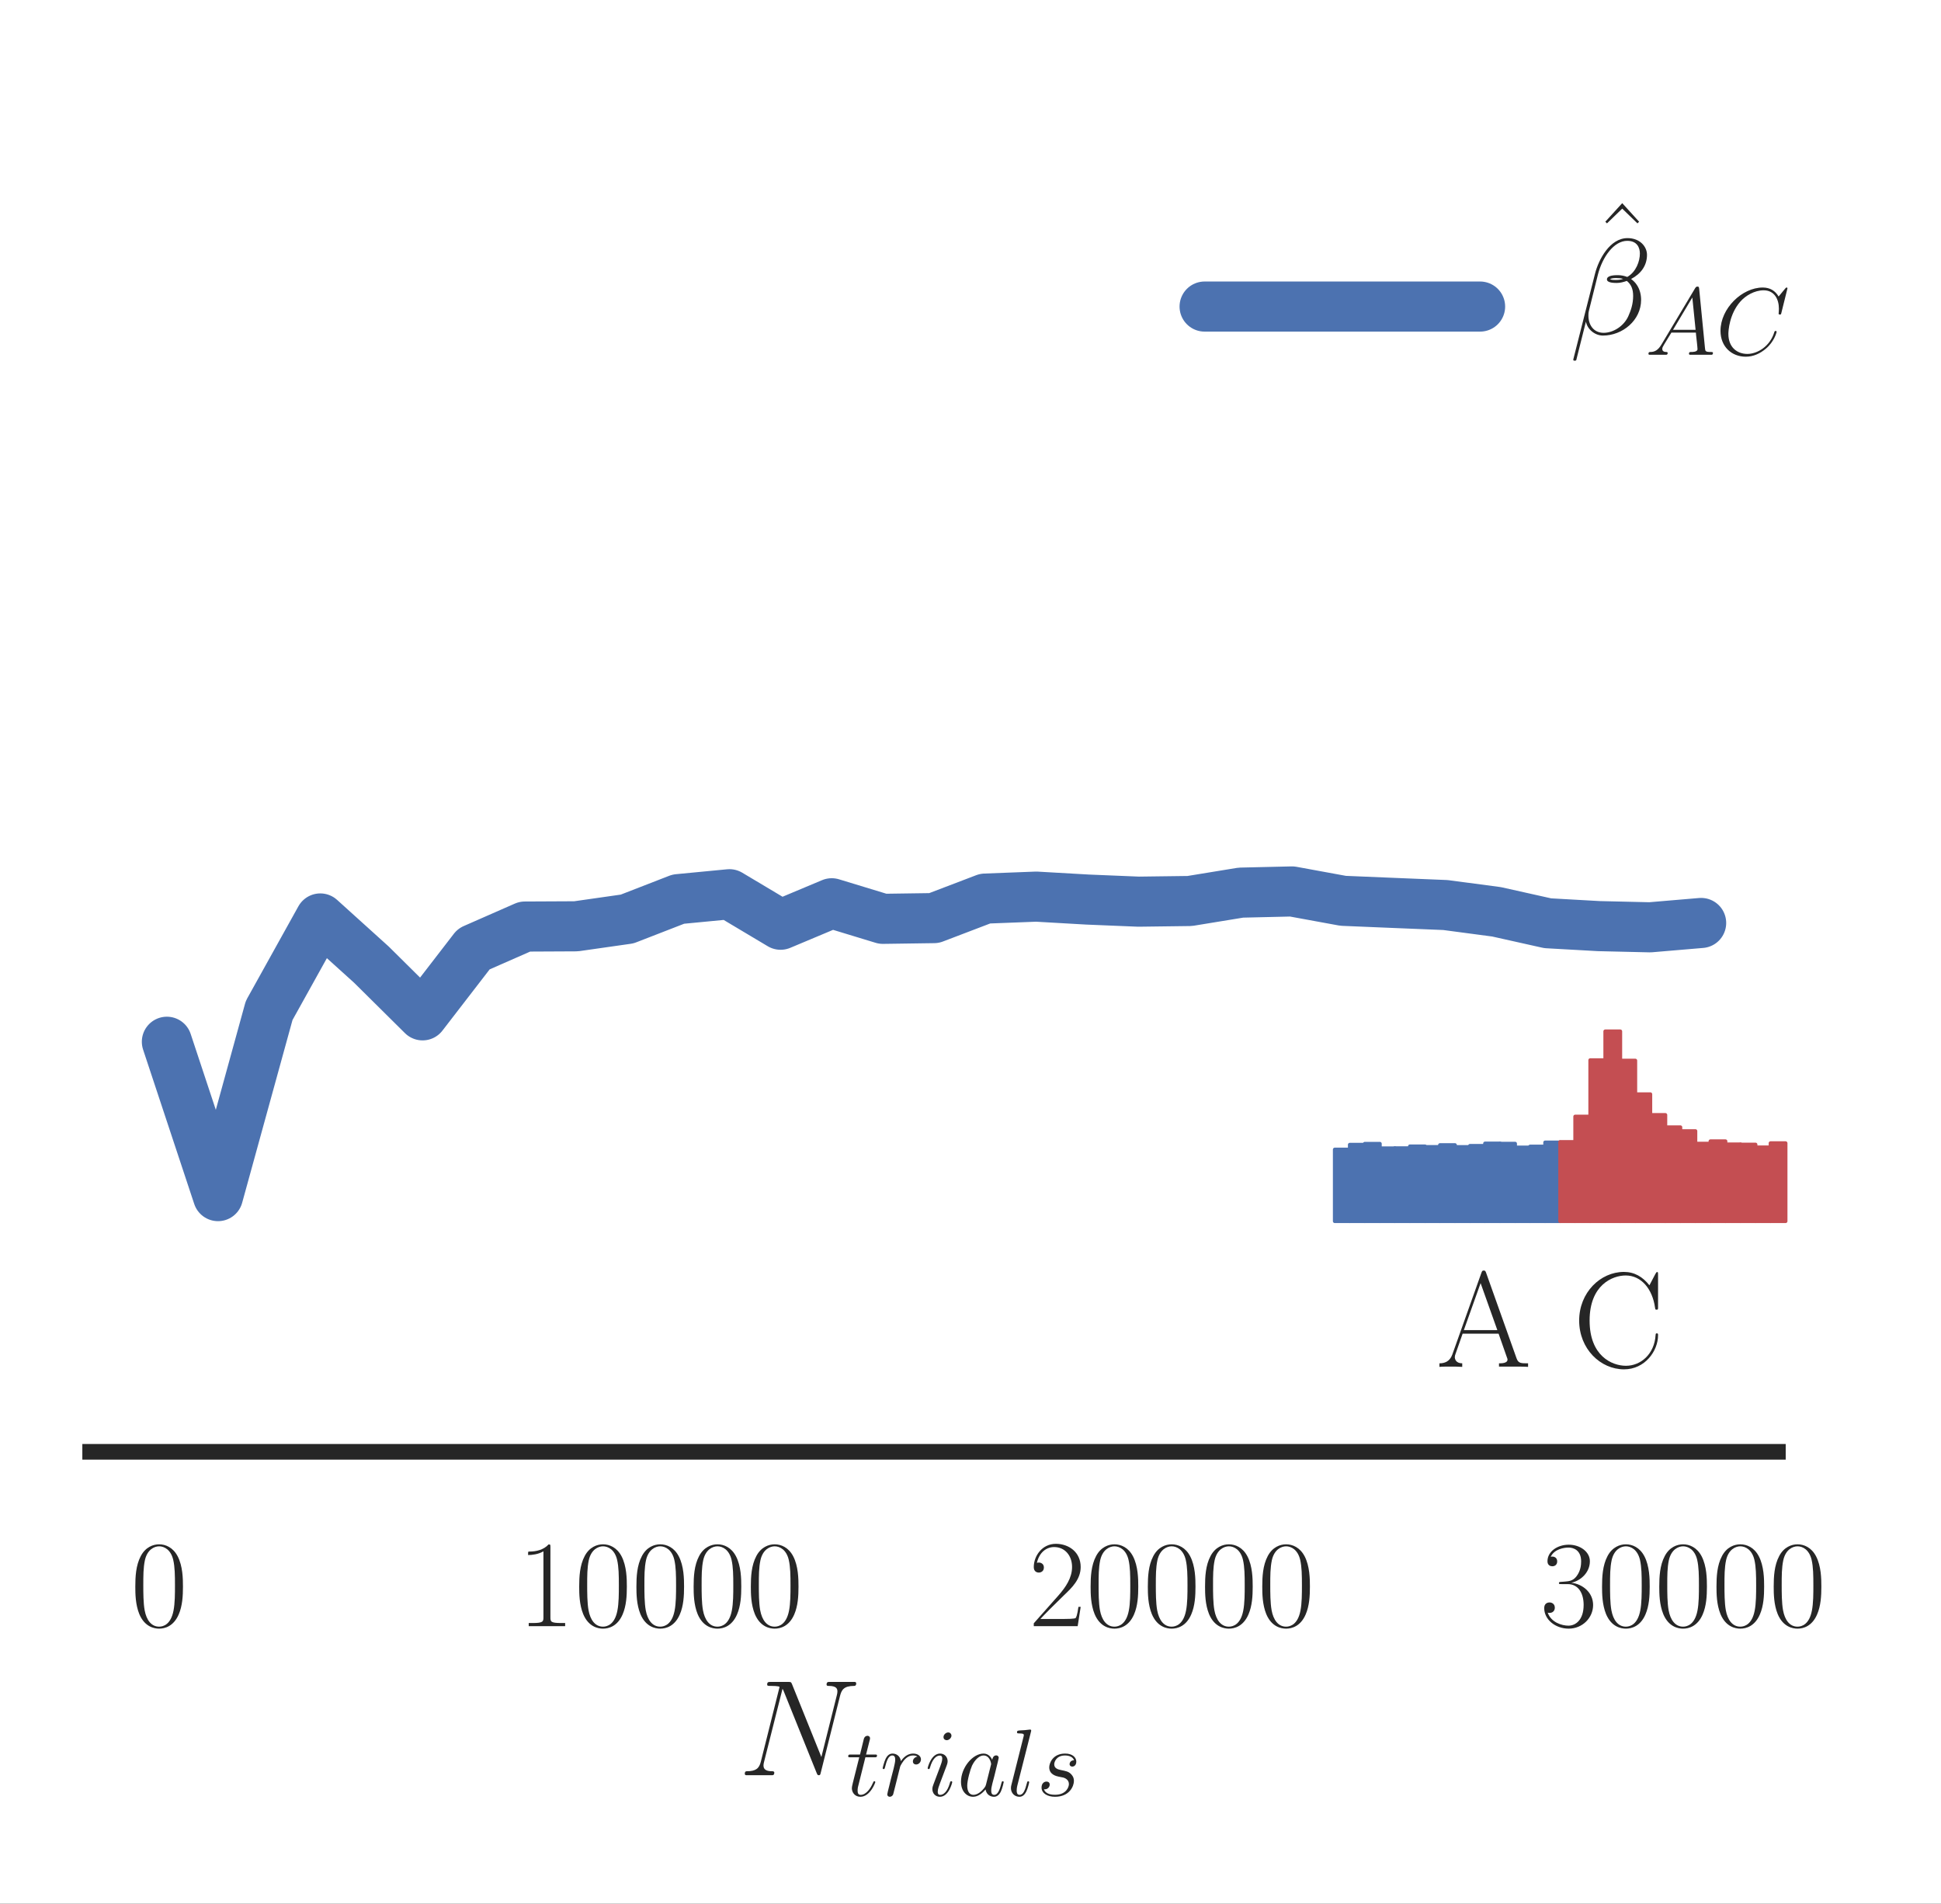 <?xml version="1.0" encoding="UTF-8" standalone="no"?>
<!-- Created with matplotlib (http://matplotlib.org/) -->

<svg
   xmlns:dc="http://purl.org/dc/elements/1.1/"
   xmlns:cc="http://creativecommons.org/ns#"
   xmlns:rdf="http://www.w3.org/1999/02/22-rdf-syntax-ns#"
   xmlns:svg="http://www.w3.org/2000/svg"
   xmlns="http://www.w3.org/2000/svg"
   xmlns:xlink="http://www.w3.org/1999/xlink"
   xmlns:sodipodi="http://sodipodi.sourceforge.net/DTD/sodipodi-0.dtd"
   xmlns:inkscape="http://www.inkscape.org/namespaces/inkscape"
   height="152pt"
   version="1.1"
   viewBox="0 0 155 152"
   width="155pt"
   id="svg2"
   inkscape:version="0.91 r13725"
   sodipodi:docname="wald_AC.svg">
  <rect x="0" y="0" width="155" height="152" fill="#333333" stroke="none"/>
  <sodipodi:namedview
     pagecolor="#ffffff"
     bordercolor="#666666"
     borderopacity="1"
     objecttolerance="10"
     gridtolerance="10"
     guidetolerance="10"
     inkscape:pageopacity="0"
     inkscape:pageshadow="2"
     inkscape:window-width="1867"
     inkscape:window-height="1056"
     id="namedview165"
     showgrid="false"
     inkscape:zoom="4.968421"
     inkscape:cx="85.334126"
     inkscape:cy="101.45346"
     inkscape:window-x="53"
     inkscape:window-y="24"
     inkscape:window-maximized="1"
     inkscape:current-layer="svg2" />
  <defs
     id="defs4">
    <style
       type="text/css"
       id="style6">
*{stroke-linecap:butt;stroke-linejoin:round;}
  </style>
    <style
       id="style4473"
       type="text/css">
*{stroke-linecap:butt;stroke-linejoin:round;}
  </style>
  </defs>
  <path
     d="m 0,152.717 155.093,0 L 155.093,0 0,0 Z"
     style="fill:#ffffff;stroke-linecap:butt;stroke-linejoin:round"
     id="path10"
     inkscape:connector-curvature="0" />
  <path
     inkscape:connector-curvature="0"
     id="path14"
     style="fill:#ffffff;stroke-linecap:butt;stroke-linejoin:round"
     d="m 7.2,115.92 134.774,0 0,-108.72 L 7.2,7.2 Z" />
  <g
     style="stroke-linecap:butt;stroke-linejoin:round"
     id="xtick_1">
    <g
       style="stroke-linecap:butt;stroke-linejoin:round"
       id="line2d_1" />
    <g
       style="stroke-linecap:butt;stroke-linejoin:round"
       id="text_1">
      <!-- $0$ -->
      <defs
         id="defs20">
        <path
           style="stroke-linecap:butt;stroke-linejoin:round"
           inkscape:connector-curvature="0"
           id="CMR17-48"
           d="M 42,31.641 C 42,37.75 41.906,48.125 37.703,56.109 34,63.109 28.094,65.594 22.906,65.594 18.094,65.594 12,63.406 8.203,56.203 4.203,48.719 3.797,39.438 3.797,31.641 3.797,25.953 3.906,17.281 7,9.672 11.297,-0.609 19,-2 22.906,-2 27.5,-2 34.5,-0.109 38.594,9.375 41.594,16.281 42,24.359 42,31.641 Z M 22.906,-0.406 c -6.406,0 -10.203,5.484 -11.609,13.094 -1.094,5.875 -1.094,14.469 -1.094,20.062 0,7.688 0,14.078 1.297,20.172 C 13.406,61.391 19,64 22.906,64 27,64 32.297,61.297 34.203,53.125 35.5,47.438 35.594,40.734 35.594,32.75 c 0,-6.5 0,-14.484 -1.188,-20.375 -2.109,-10.891 -8,-12.781 -11.5,-12.781 z" />
      </defs>
      <g
         id="g23"
         transform="matrix(0.1,0,0,-0.1,10.427,129.839)"
         style="fill:#262626;stroke-linecap:butt;stroke-linejoin:round">
        <use
           height="100%"
           width="100%"
           y="0"
           x="0"
           style="stroke-linecap:butt;stroke-linejoin:round"
           id="use25"
           xlink:href="#CMR17-48"
           transform="scale(0.996,0.996)" />
      </g>
    </g>
  </g>
  <g
     style="stroke-linecap:butt;stroke-linejoin:round"
     id="xtick_2">
    <g
       style="stroke-linecap:butt;stroke-linejoin:round"
       id="line2d_2" />
    <g
       style="stroke-linecap:butt;stroke-linejoin:round"
       id="text_2">
      <!-- $10000$ -->
      <defs
         id="defs30">
        <path
           style="stroke-linecap:butt;stroke-linejoin:round"
           inkscape:connector-curvature="0"
           id="CMR17-49"
           d="M 26.594,63.406 C 26.594,65.5 26.5,65.5 25.094,65.5 21.203,61.188 15.297,59.797 9.703,59.797 c -0.297,0 -0.797,0 -0.906,-0.297 C 8.703,59.297 8.703,59.094 8.703,57 11.797,57 17,57.594 21,59.984 L 21,7.203 C 21,3.688 20.797,2.5 12.203,2.5 l -3,0 0,-2.5 C 14,0 19,0 23.797,0 28.594,0 33.594,0 38.406,0 l 0,2.5 -3,0 c -8.609,0 -8.812,1.094 -8.812,4.656 z" />
      </defs>
      <g
         id="g33"
         transform="matrix(0.1,0,0,-0.1,41.305,129.839)"
         style="fill:#262626;stroke-linecap:butt;stroke-linejoin:round">
        <use
           height="100%"
           width="100%"
           y="0"
           x="0"
           style="stroke-linecap:butt;stroke-linejoin:round"
           id="use35"
           xlink:href="#CMR17-49"
           transform="scale(0.996,0.996)" />
        <use
           height="100%"
           width="100%"
           y="0"
           x="0"
           style="stroke-linecap:butt;stroke-linejoin:round"
           id="use37"
           xlink:href="#CMR17-48"
           transform="matrix(0.996,0,0,0.996,45.69,0)" />
        <use
           height="100%"
           width="100%"
           y="0"
           x="0"
           style="stroke-linecap:butt;stroke-linejoin:round"
           id="use39"
           xlink:href="#CMR17-48"
           transform="matrix(0.996,0,0,0.996,91.381,0)" />
        <use
           height="100%"
           width="100%"
           y="0"
           x="0"
           style="stroke-linecap:butt;stroke-linejoin:round"
           id="use41"
           xlink:href="#CMR17-48"
           transform="matrix(0.996,0,0,0.996,137.071,0)" />
        <use
           height="100%"
           width="100%"
           y="0"
           x="0"
           style="stroke-linecap:butt;stroke-linejoin:round"
           id="use43"
           xlink:href="#CMR17-48"
           transform="matrix(0.996,0,0,0.996,182.762,0)" />
      </g>
    </g>
  </g>
  <g
     style="stroke-linecap:butt;stroke-linejoin:round"
     id="xtick_3">
    <g
       style="stroke-linecap:butt;stroke-linejoin:round"
       id="line2d_3" />
    <g
       style="stroke-linecap:butt;stroke-linejoin:round"
       id="text_3">
      <!-- $20000$ -->
      <defs
         id="defs48">
        <path
           style="stroke-linecap:butt;stroke-linejoin:round"
           inkscape:connector-curvature="0"
           id="CMR17-50"
           d="m 41.703,15.453 -1.797,0 C 38.906,8.375 38.094,7.172 37.703,6.562 37.203,5.766 30,5.766 28.594,5.766 l -19.188,0 C 13,9.672 20,16.75 28.5,24.953 34.594,30.734 41.703,37.531 41.703,47.422 41.703,59.219 32.297,66 21.797,66 10.797,66 4.094,56.312 4.094,47.344 4.094,43.438 7,42.938 8.203,42.938 c 1,0 4,0.609 4,4.094 0,3.078 -2.609,3.969 -4,3.969 C 7.594,51 7,50.906 6.594,50.703 8.5,59.219 14.297,63.406 20.406,63.406 c 8.688,0 14.391,-6.891 14.391,-15.984 C 34.797,38.734 29.703,31.25 24,24.75 L 4.094,2.281 4.094,0 39.297,0 Z" />
      </defs>
      <g
         id="g51"
         transform="matrix(0.1,0,0,-0.1,82.145,129.839)"
         style="fill:#262626;stroke-linecap:butt;stroke-linejoin:round">
        <use
           height="100%"
           width="100%"
           y="0"
           x="0"
           style="stroke-linecap:butt;stroke-linejoin:round"
           id="use53"
           xlink:href="#CMR17-50"
           transform="scale(0.996,0.996)" />
        <use
           height="100%"
           width="100%"
           y="0"
           x="0"
           style="stroke-linecap:butt;stroke-linejoin:round"
           id="use55"
           xlink:href="#CMR17-48"
           transform="matrix(0.996,0,0,0.996,45.69,0)" />
        <use
           height="100%"
           width="100%"
           y="0"
           x="0"
           style="stroke-linecap:butt;stroke-linejoin:round"
           id="use57"
           xlink:href="#CMR17-48"
           transform="matrix(0.996,0,0,0.996,91.381,0)" />
        <use
           height="100%"
           width="100%"
           y="0"
           x="0"
           style="stroke-linecap:butt;stroke-linejoin:round"
           id="use59"
           xlink:href="#CMR17-48"
           transform="matrix(0.996,0,0,0.996,137.071,0)" />
        <use
           height="100%"
           width="100%"
           y="0"
           x="0"
           style="stroke-linecap:butt;stroke-linejoin:round"
           id="use61"
           xlink:href="#CMR17-48"
           transform="matrix(0.996,0,0,0.996,182.762,0)" />
      </g>
    </g>
  </g>
  <g
     style="stroke-linecap:butt;stroke-linejoin:round"
     id="xtick_4">
    <g
       style="stroke-linecap:butt;stroke-linejoin:round"
       id="line2d_4" />
    <g
       style="stroke-linecap:butt;stroke-linejoin:round"
       id="text_4">
      <!-- $30000$ -->
      <defs
         id="defs66">
        <path
           style="stroke-linecap:butt;stroke-linejoin:round"
           inkscape:connector-curvature="0"
           id="CMR17-51"
           d="M 22.094,33.703 C 31,33.703 34.906,25.969 34.906,17.031 34.906,5 28.5,0.391 22.703,0.391 c -5.297,0 -13.906,2.641 -16.609,10.438 0.5,-0.203 1,-0.203 1.5,-0.203 2.406,0 4.203,1.594 4.203,4.188 C 11.797,17.703 9.594,19 7.594,19 5.906,19 3.297,18.203 3.297,14.469 3.297,5.234 12.297,-2 22.906,-2 34,-2 42.5,6.719 42.5,16.953 c 0,9.719 -8,16.75 -17.5,17.844 C 32.594,36.375 39.906,43.062 39.906,52.016 39.906,59.688 32,65.297 23,65.297 c -9.094,0 -17.094,-5.469 -17.094,-13.281 C 5.906,48.594 8.5,48 9.797,48 c 2.109,0 3.906,1.297 3.906,3.891 0,2.578 -1.797,3.875 -3.906,3.875 -0.391,0 -0.891,0 -1.297,-0.188 C 11.406,61.859 19.297,63 22.797,63 c 3.5,0 10.109,-1.672 10.109,-11.125 0,-2.766 -0.406,-7.688 -3.812,-12.031 C 26.094,36 22.703,36 19.406,35.688 c -0.5,0 -2.812,-0.234 -3.203,-0.234 C 15.5,35.359 15.094,35.266 15.094,34.5 c 0,-0.703 0.109,-0.797 2.109,-0.797 z" />
      </defs>
      <g
         id="g69"
         transform="matrix(0.1,0,0,-0.1,122.986,129.839)"
         style="fill:#262626;stroke-linecap:butt;stroke-linejoin:round">
        <use
           height="100%"
           width="100%"
           y="0"
           x="0"
           style="stroke-linecap:butt;stroke-linejoin:round"
           id="use71"
           xlink:href="#CMR17-51"
           transform="scale(0.996,0.996)" />
        <use
           height="100%"
           width="100%"
           y="0"
           x="0"
           style="stroke-linecap:butt;stroke-linejoin:round"
           id="use73"
           xlink:href="#CMR17-48"
           transform="matrix(0.996,0,0,0.996,45.69,0)" />
        <use
           height="100%"
           width="100%"
           y="0"
           x="0"
           style="stroke-linecap:butt;stroke-linejoin:round"
           id="use75"
           xlink:href="#CMR17-48"
           transform="matrix(0.996,0,0,0.996,91.381,0)" />
        <use
           height="100%"
           width="100%"
           y="0"
           x="0"
           style="stroke-linecap:butt;stroke-linejoin:round"
           id="use77"
           xlink:href="#CMR17-48"
           transform="matrix(0.996,0,0,0.996,137.071,0)" />
        <use
           height="100%"
           width="100%"
           y="0"
           x="0"
           style="stroke-linecap:butt;stroke-linejoin:round"
           id="use79"
           xlink:href="#CMR17-48"
           transform="matrix(0.996,0,0,0.996,182.762,0)" />
      </g>
    </g>
  </g>
  <g
     style="stroke-linecap:butt;stroke-linejoin:round"
     id="text_5">
    <!-- $N_{trials}$ -->
    <defs
       id="defs82">
      <path
         style="stroke-linecap:butt;stroke-linejoin:round"
         inkscape:connector-curvature="0"
         id="CMMI12-78"
         d="m 74,57.781 c 1.094,4.312 2.703,7.312 10.297,7.312 0.297,0 1.5,0 1.5,1.766 C 85.797,68 84.906,68 84.5,68 c -2,0 -7.094,0 -9.094,0 l -4.812,0 c -1.391,0 -3.188,0 -4.594,0 -0.594,0 -1.797,0 -1.797,-1.906 0,-1 0.797,-1 1.5,-1 6,0 6.391,-2.297 6.391,-4.109 0,-0.891 -0.094,-1.203 -0.391,-2.594 L 60.406,13.281 39,66.391 C 38.297,68 38.203,68 36,68 l -12.203,0 c -2,0 -2.891,0 -2.891,-1.906 0,-1 0.688,-1 2.594,-1 0.5,0 6.406,0 6.406,-0.797 0,-0.203 -0.203,-1 -0.312,-1.297 L 16.297,9.922 C 15.094,5 12.703,2.906 6.094,2.906 c -0.5,0 -1.5,0 -1.5,-1.859 C 4.594,0 5.594,0 5.906,0 7.906,0 13,0 15,0 l 4.797,0 c 1.406,0 3.109,0 4.5,0 C 25,0 26.094,0 26.094,1.906 c 0,0.906 -1,1 -1.391,1 -3.297,0 -6.5,0.594 -6.5,4.188 0,0.797 0.203,1.688 0.391,2.484 L 32.094,63 c 0.609,-1 0.609,-1.188 1,-2.094 L 56.906,1.797 C 57.406,0.594 57.594,0 58.5,0 c 1,0 1.094,0.297 1.5,2 z" />
      <path
         style="stroke-linecap:butt;stroke-linejoin:round"
         inkscape:connector-curvature="0"
         id="CMMI12-116"
         d="m 20.094,40.094 9.203,0 c 1.906,0 2.906,0 2.906,1.797 C 32.203,43 31.594,43 29.594,43 L 20.797,43 24.5,57.688 c 0.406,1.391 0.406,1.594 0.406,2.312 0,1.609 -1.312,2.5 -2.609,2.5 C 21.5,62.5 19.203,62.203 18.406,58.984 L 14.5,43 5.094,43 c -2,0 -2.891,0 -2.891,-1.906 0,-1 0.703,-1 2.594,-1 l 8.906,0 L 7.094,13.766 C 6.297,10.281 6,9.281 6,7.984 6,3.297 9.297,-1 14.906,-1 c 10.094,0 15.5,14.562 15.5,15.25 0,0.609 -0.406,0.906 -1,0.906 -0.203,0 -0.609,0 -0.812,-0.406 C 28.5,14.656 28.406,14.547 27.703,12.953 25.594,7.984 21,1 15.203,1 12.203,1 12,3.5 12,5.688 c 0,0.094 0,2 0.297,3.188 z" />
      <path
         style="stroke-linecap:butt;stroke-linejoin:round"
         inkscape:connector-curvature="0"
         id="CMMI12-114"
         d="m 38.906,40.812 c -3.109,-0.594 -4.703,-2.797 -4.703,-4.984 0,-2.406 1.891,-3.203 3.297,-3.203 2.797,0 5.094,2.406 5.094,5.391 C 42.594,41.219 39.5,44 34.5,44 30.5,44 25.906,42.203 21.703,36.125 21,41.406 17,44 13,44 9.094,44 7.094,41.016 5.906,38.812 4.203,35.219 2.703,29.234 2.703,28.734 c 0,-0.391 0.391,-0.891 1.094,-0.891 0.797,0 0.906,0.094 1.5,2.391 1.5,5.984 3.406,11.781 7.406,11.781 2.391,0 3.094,-1.703 3.094,-4.594 0,-2.203 -1,-6.094 -1.703,-9.188 L 11.297,17.469 c -0.391,-1.906 -1.5,-6.391 -2,-8.188 C 8.594,6.688 7.5,2 7.5,1.5 7.5,0.094 8.594,-1 10.094,-1 c 1.109,0 3,0.703 3.609,2.703 0.297,0.797 4,15.859 4.594,18.156 0.5,2.188 1.109,4.297 1.609,6.484 0.391,1.391 0.797,3 1.094,4.297 0.297,0.891 3,5.781 5.5,7.984 1.203,1.094 3.797,3.391 7.906,3.391 1.594,0 3.188,-0.297 4.5,-1.203 z" />
      <path
         style="stroke-linecap:butt;stroke-linejoin:round"
         inkscape:connector-curvature="0"
         id="CMMI12-105"
         d="m 28.297,14.266 c 0,0.5 -0.391,0.906 -1,0.906 -0.891,0 -1,-0.297 -1.5,-2 C 23.203,4.094 19.094,1 15.797,1 c -1.203,0 -2.594,0.297 -2.594,3.297 0,2.688 1.203,5.688 2.297,8.672 l 7,18.562 c 0.297,0.797 1,2.594 1,4.484 C 23.5,40.219 20.5,44 15.594,44 6.406,44 2.703,29.531 2.703,28.734 c 0,-0.391 0.391,-0.891 1.094,-0.891 0.906,0 1,0.391 1.406,1.781 2.391,8.312 6.203,12.281 10.094,12.281 0.906,0 2.609,0 2.609,-3.188 0,-2.594 -1.312,-5.891 -2.109,-8.078 l -7,-18.562 C 8.203,10.484 7.594,8.875 7.594,7.078 7.594,2.594 10.703,-1 15.5,-1 24.703,-1 28.297,13.578 28.297,14.266 Z M 27.5,62.703 C 27.5,64.203 26.297,66 24.094,66 c -2.297,0 -4.891,-2.203 -4.891,-4.797 0,-2.484 2.094,-3.281 3.297,-3.281 2.703,0 5,2.594 5,4.781 z" />
      <path
         style="stroke-linecap:butt;stroke-linejoin:round"
         inkscape:connector-curvature="0"
         id="CMMI12-97"
         d="m 30.094,11.875 c -0.5,-1.703 -0.5,-1.891 -1.891,-3.797 C 26,5.281 21.594,1 16.906,1 12.797,1 10.5,4.688 10.5,10.578 c 0,5.484 3.094,16.656 5,20.859 3.406,6.984 8.094,10.578 12,10.578 6.594,0 7.906,-8.188 7.906,-8.984 C 35.406,32.938 35.094,31.625 35,31.438 Z M 36.5,37.422 C 35.406,40.016 32.703,44 27.5,44 16.203,44 4,29.438 4,14.672 4,4.797 9.797,-1 16.594,-1 c 5.5,0 10.203,4.297 13,7.594 1,-5.891 5.703,-7.594 8.703,-7.594 3,0 5.406,1.797 7.203,5.391 1.594,3.391 3,9.484 3,9.875 0,0.5 -0.406,0.906 -1,0.906 -0.906,0 -1,-0.5 -1.406,-2 C 44.594,7.281 42.703,1 38.594,1 35.703,1 35.5,3.594 35.5,5.594 c 0,2.297 0.297,3.391 1.203,7.281 0.703,2.5 1.203,4.688 2,7.578 3.703,14.969 4.594,18.562 4.594,19.156 0,1.406 -1.094,2.5 -2.594,2.5 -3.203,0 -4,-3.484 -4.203,-4.688 z" />
      <path
         style="stroke-linecap:butt;stroke-linejoin:round"
         inkscape:connector-curvature="0"
         id="CMMI12-108"
         d="M 25.406,66.516 C 25.5,66.906 25.703,67.5 25.703,68 c 0,1 -1,1 -1.203,1 -0.094,0 -3.703,-0.359 -5.5,-0.609 -1.703,0 -3.203,-0.297 -5,-0.297 C 11.594,67.891 10.906,67.797 10.906,66 c 0,-1 1,-1 2,-1 C 18,65 18,64.094 18,63.109 c 0,-0.391 0,-0.594 -0.5,-2.375 L 5.094,11.422 c -0.297,-1.094 -0.5,-1.891 -0.5,-3.469 C 4.594,2.984 8.297,-1 13.406,-1 c 3.297,0 5.5,2.188 7.094,5.281 1.703,3.266 3.094,9.531 3.094,9.922 0,0.5 -0.391,0.906 -1,0.906 -0.891,0 -1,-0.5 -1.391,-1.984 C 19.406,6.266 17.594,1 13.594,1 c -3,0 -3,3.172 -3,4.578 0,0.391 0,2.469 0.703,5.266 z" />
      <path
         style="stroke-linecap:butt;stroke-linejoin:round"
         inkscape:connector-curvature="0"
         id="CMMI12-115"
         d="m 22.797,20 c 1.703,-0.297 4.406,-0.891 5,-1 1.297,-0.375 5.797,-1.969 5.797,-6.766 0,-3.078 -2.797,-11.141 -14.391,-11.141 -2.109,0 -9.609,0 -11.609,5.719 4,-0.5 6,2.609 6,4.828 0,2.109 -1.391,3.203 -3.391,3.203 C 8,14.844 5.094,13.141 5.094,8.625 c 0,-5.922 6,-9.625 14,-9.625 15.203,0 19.703,11.172 19.703,16.375 0,1.484 0,4.281 -3.203,7.469 -2.5,2.406 -4.891,2.906 -10.297,4 -2.703,0.594 -7,1.5 -7,5.984 0,2 1.797,9.188 11.297,9.188 4.203,0 8.312,-1.562 9.312,-5.016 -4.406,0 -4.609,-3.797 -4.609,-3.891 0,-2.109 1.906,-2.703 2.797,-2.703 1.406,0 4.203,1.078 4.203,5.234 C 41.297,39.766 37.5,44 29.703,44 16.594,44 13.094,33.75 13.094,29.672 13.094,22.094 20.5,20.5 22.797,20 Z" />
    </defs>
    <g
       id="g91"
       transform="matrix(0.11,0,0,-0.11,58.973,143.386)"
       style="fill:#262626;stroke-linecap:butt;stroke-linejoin:round">
      <use
         height="100%"
         width="100%"
         y="0"
         x="0"
         style="stroke-linecap:butt;stroke-linejoin:round"
         id="use93"
         xlink:href="#CMMI12-78"
         transform="matrix(0.996,0,0,0.996,0,14.944)" />
      <use
         height="100%"
         width="100%"
         y="0"
         x="0"
         style="stroke-linecap:butt;stroke-linejoin:round"
         id="use95"
         xlink:href="#CMMI12-116"
         transform="matrix(0.697,0,0,0.697,78.115,0)" />
      <use
         height="100%"
         width="100%"
         y="0"
         x="0"
         style="stroke-linecap:butt;stroke-linejoin:round"
         id="use97"
         xlink:href="#CMMI12-114"
         transform="matrix(0.697,0,0,0.697,102.773,0)" />
      <use
         height="100%"
         width="100%"
         y="0"
         x="0"
         style="stroke-linecap:butt;stroke-linejoin:round"
         id="use99"
         xlink:href="#CMMI12-105"
         transform="matrix(0.697,0,0,0.697,135.443,0)" />
      <use
         height="100%"
         width="100%"
         y="0"
         x="0"
         style="stroke-linecap:butt;stroke-linejoin:round"
         id="use101"
         xlink:href="#CMMI12-97"
         transform="matrix(0.697,0,0,0.697,158.738,0)" />
      <use
         height="100%"
         width="100%"
         y="0"
         x="0"
         style="stroke-linecap:butt;stroke-linejoin:round"
         id="use103"
         xlink:href="#CMMI12-108"
         transform="matrix(0.697,0,0,0.697,194.583,0)" />
      <use
         height="100%"
         width="100%"
         y="0"
         x="0"
         style="stroke-linecap:butt;stroke-linejoin:round"
         id="use105"
         xlink:href="#CMMI12-115"
         transform="matrix(0.697,0,0,0.697,216.457,0)" />
    </g>
  </g>
  <g
     style="stroke-linecap:butt;stroke-linejoin:round"
     id="ytick_1">
    <g
       style="stroke-linecap:butt;stroke-linejoin:round"
       id="line2d_5" />
  </g>
  <g
     style="stroke-linecap:butt;stroke-linejoin:round"
     id="ytick_2">
    <g
       style="stroke-linecap:butt;stroke-linejoin:round"
       id="line2d_6" />
  </g>
  <g
     style="stroke-linecap:butt;stroke-linejoin:round"
     id="ytick_3">
    <g
       style="stroke-linecap:butt;stroke-linejoin:round"
       id="line2d_7" />
  </g>
  <path
     inkscape:connector-curvature="0"
     id="path115"
     style="fill:none;stroke:#4c72b0;stroke-width:4;stroke-linecap:round;stroke-linejoin:round"
     d="m 13.326,83.178 4.084,12.325 4.084,-14.823 4.084,-7.346 4.084,3.69 4.084,4.046 4.084,-5.296 4.084,-1.794 4.084,-0.02 4.084,-0.583 4.084,-1.586 4.084,-0.392 4.084,2.436 4.084,-1.714 4.084,1.243 4.084,-0.058 4.084,-1.558 4.084,-0.157 4.084,0.234 4.084,0.168 4.084,-0.053 4.084,-0.668 4.084,-0.095 4.084,0.748 4.084,0.17 4.084,0.167 4.084,0.542 4.084,0.912 4.084,0.229 4.084,0.095 4.084,-0.346"
     clip-path="url(#p4fb539c883)" />
  <path
     inkscape:connector-curvature="0"
     id="path118"
     style="fill:none;stroke:#262626;stroke-width:1.25;stroke-linecap:square;stroke-linejoin:miter"
     d="m 7.2,115.92 134.774,0" />
  <g
     style="stroke-linecap:butt;stroke-linejoin:round"
     id="line2d_10" />
  <g
     style="stroke-linecap:butt;stroke-linejoin:round"
     id="line2d_11"
     transform="translate(14.4,-17.408)">
    <path
       inkscape:connector-curvature="0"
       id="path143"
       style="fill:none;stroke:#4c72b0;stroke-width:4;stroke-linecap:round;stroke-linejoin:round"
       d="m 81.794,41.885 22,0" />
  </g>
  <g
     style="stroke-linecap:butt;stroke-linejoin:round"
     id="line2d_12" />
  <g
     style="stroke-linecap:butt;stroke-linejoin:round"
     id="text_7"
     transform="translate(12.726,-17.408)">
    <!-- $\hat\beta_{AC}$ -->
    <defs
       id="defs147">
      <path
         style="stroke-linecap:butt;stroke-linejoin:round"
         inkscape:connector-curvature="0"
         id="CMMI12-65"
         d="M 17,10.797 C 13.5,4.906 10.094,2.906 5.297,2.906 4.203,2.812 3.406,2.812 3.406,0.906 3.406,0.375 3.906,0 4.594,0 c 1.812,0 6.312,0 8.109,0 2.891,0 6.094,0 8.891,0 0.609,0 1.812,0 1.812,1.906 0,0.906 -0.812,1 -1.406,1 -2.297,0 -4.203,0.781 -4.203,3.156 0,1.375 0.609,2.469 1.906,4.641 l 7.594,12.406 25.5,0 C 52.906,22.234 52.906,21.453 53,20.562 53.297,18 54.5,7.734 54.5,5.875 c 0,-2.969 -5.094,-2.969 -6.703,-2.969 -1.094,0 -2.203,0 -2.203,-1.812 C 45.594,0 46.5,0 47.094,0 48.797,0 50.797,0 52.5,0 l 5.703,0 c 6.094,0 10.5,0 10.594,0 0.703,0 1.797,0 1.797,1.906 0,1 -0.891,1 -2.391,1 -5.5,0 -5.609,0.906 -5.906,3.875 L 56.203,68.812 C 56,70.797 55.594,71 54.5,71 53.5,71 52.906,70.797 52,69.297 Z M 29,26 49.094,59.672 52.5,26 Z" />
    </defs>
    <g
       id="g150"
       transform="matrix(0.11,0,0,-0.11,112.594,45.735)"
       style="fill:#262626;stroke-linecap:butt;stroke-linejoin:round">
      <path
         d="m 38.402,110.061 -12.267,-13.481 1.199,-1.199 11.068,10.71 11.052,-10.71 1.199,1.199 z"
         id="use152"
         inkscape:connector-curvature="0"
         style="stroke-linecap:butt;stroke-linejoin:round" />
      <path
         d="m 56.382,72.556 c 0,5.915 -5.075,12.126 -14.134,12.126 -12.858,0 -21.031,-15.613 -23.615,-25.903 L 2.895,-3.3 c -0.202,-0.794 0.389,-0.996 0.887,-0.996 0.7,0 1.199,0.093 1.292,0.592 L 12.049,24.066 c 0.996,-5.557 6.476,-10.118 12.36,-10.118 14.243,0 27.693,11.115 27.693,25.887 0,3.767 -0.887,7.534 -2.989,10.71 -1.199,1.884 -2.693,3.269 -4.281,4.468 7.176,3.752 11.55,9.745 11.55,17.544 z M 39.057,55.106 C 37.453,54.514 35.866,54.312 33.966,54.312 c -1.385,0 -2.677,-0.093 -4.483,0.498 0.996,0.7 2.491,0.887 4.592,0.887 1.79,0 3.58,-0.187 4.981,-0.592 z m 12.158,18.337 c 0,-5.417 -2.693,-13.309 -9.169,-16.952 -1.899,0.763 -4.483,1.292 -6.678,1.292 -2.086,0 -8.064,0 -8.064,-3.067 0,-2.584 5.479,-2.584 7.161,-2.584 2.6,0 4.888,0.669 7.285,1.479 3.176,-2.584 4.577,-5.962 4.577,-10.912 0,-5.76 -1.588,-10.399 -3.487,-14.664 C 39.555,20.688 31.787,15.94 24.907,15.94 c -7.27,0 -11.052,5.729 -11.052,12.453 0,0.903 0,2.195 0.389,3.658 l 6.476,26.027 c 3.285,12.951 11.659,24.626 21.326,24.626 7.176,0 9.169,-4.935 9.169,-9.262 z"
         id="use154"
         inkscape:connector-curvature="0"
         style="stroke-linecap:butt;stroke-linejoin:round" />
      <use
         height="100%"
         width="100%"
         y="0"
         x="0"
         style="stroke-linecap:butt;stroke-linejoin:round"
         id="use156"
         xlink:href="#CMMI12-65"
         transform="matrix(0.697,0,0,0.697,55.071,0)" />
      <path
         d="m 158.357,48.196 c 0,0.621 -0.49,0.621 -0.632,0.621 -0.142,0 -0.414,0 -0.97,-0.697 l -4.816,-5.819 c -2.441,4.162 -6.276,6.516 -11.507,6.516 -15.059,0 -30.685,-15.168 -30.685,-31.437 0,-11.572 8.162,-18.775 18.339,-18.775 5.579,0 10.461,2.354 14.503,5.753 6.069,5.045 7.889,11.779 7.889,12.324 0,0.621 -0.567,0.621 -0.774,0.621 -0.621,0 -0.697,-0.414 -0.839,-0.697 -3.204,-10.788 -12.618,-15.985 -19.592,-15.985 -7.388,0 -13.806,4.707 -13.806,14.536 0,2.223 0.697,14.264 8.576,23.33 3.836,4.435 10.395,8.314 17.02,8.314 7.671,0 11.082,-6.298 11.082,-13.37 0,-1.798 -0.207,-3.313 -0.207,-3.596 0,-0.621 0.697,-0.621 0.904,-0.621 0.774,0 0.839,0.065 1.122,1.308 z"
         id="use158"
         inkscape:connector-curvature="0"
         style="stroke-linecap:butt;stroke-linejoin:round" />
    </g>
  </g>
  <defs
     id="defs160">
    <clipPath
       id="p4fb539c883">
      <rect
         height="108.72"
         width="134.774"
         x="7.2"
         y="7.2"
         id="rect163" />
    </clipPath>
  </defs>
  <g
     id="figure_1-3"
     style="stroke-linecap:butt;stroke-linejoin:round"
     transform="translate(-7.488,114.777)">
    <g
       id="axes_1-7"
       style="stroke-linecap:butt;stroke-linejoin:round"
       transform="translate(0.455,0)">
      <g
         id="patch_2-5"
         style="stroke-linecap:butt;stroke-linejoin:round" />
      <g
         id="matplotlib.axis_1-3"
         style="stroke-linecap:butt;stroke-linejoin:round"
         transform="translate(106.422,-60.472)">
        <g
           id="xtick_1-5"
           style="stroke-linecap:butt;stroke-linejoin:round">
          <g
             id="line2d_1-6"
             style="stroke-linecap:butt;stroke-linejoin:round" />
        </g>
        <g
           id="xtick_2-2"
           style="stroke-linecap:butt;stroke-linejoin:round">
          <g
             id="line2d_2-9"
             style="stroke-linecap:butt;stroke-linejoin:round" />
        </g>
        <g
           id="xtick_3-1"
           style="stroke-linecap:butt;stroke-linejoin:round">
          <g
             id="line2d_3-2"
             style="stroke-linecap:butt;stroke-linejoin:round" />
        </g>
        <g
           id="text_1-7"
           style="stroke-linecap:butt;stroke-linejoin:round">
          <!-- A C -->
          <defs
             id="defs4491">
            <path
               id="CMR17-65"
               d="M 36.297,68.406 C 35.797,69.703 35.594,70 34.594,70 c -1,0 -1.188,-0.297 -1.688,-1.594 L 11.703,8.844 C 9.797,3.484 5.797,2.391 2.297,2.391 l 0,-2.594 C 4.094,0 8.094,0 10,0 c 2.5,0 6.5,0 8.906,-0.203 l 0,2.594 c -4.703,0 -5.406,3.25 -5.406,4.469 0,0.906 0.203,1.422 0.406,2.031 L 19.203,24 l 26.203,0 6,-17.094 c 0.5,-1.203 0.5,-1.406 0.5,-1.797 0,-2.719 -4.312,-2.719 -6.203,-2.719 l 0,-2.391 c 2.891,0 8.094,0 11.203,0 2.594,0 7.594,0 10,-0.203 l 0,2.594 c -5.312,0 -7.109,0 -8.406,3.656 z m -4,-7.578 L 44.5,26.594 l -24.406,0 z"
               inkscape:connector-curvature="0"
               style="stroke-linecap:butt;stroke-linejoin:round" />
            <path
               id="CMR17-67"
               d="m 62.094,67.016 c 0,1.781 -0.094,1.891 -0.688,1.891 -0.406,0 -0.5,-0.109 -1.203,-1.297 L 55.797,59.25 C 50.906,65.422 44.906,69 37.203,69 20.094,69 4.594,54 4.594,33.562 4.594,12.906 20.094,-2 37.297,-2 52.594,-2 62.094,11.406 62.094,22.828 c 0,0.984 0,1.391 -0.891,1.391 -0.797,0 -0.797,-0.297 -0.906,-1.188 C 59.5,9.141 49.5,0.594 38.703,0.594 c -10.203,0 -26.5,7.141 -26.5,32.953 0,25.906 16.594,32.859 26.297,32.859 11.297,0 19.5,-9.719 21.406,-23.516 0.188,-1.203 0.188,-1.406 1.094,-1.406 1.094,0 1.094,0.203 1.094,2 z"
               inkscape:connector-curvature="0"
               style="stroke-linecap:butt;stroke-linejoin:round" />
          </defs>
          <g
             id="g4495"
             transform="matrix(0.11,0,0,-0.11,15.307,54.81)"
             style="fill:#262626;stroke-linecap:butt;stroke-linejoin:round">
            <use
               id="use4497"
               xlink:href="#CMR17-65"
               transform="scale(0.996,0.996)"
               style="stroke-linecap:butt;stroke-linejoin:round"
               x="0"
               y="0"
               width="100%"
               height="100%" />
            <use
               id="use4499"
               xlink:href="#CMR17-67"
               transform="matrix(0.996,0,0,0.996,99.148,0)"
               style="stroke-linecap:butt;stroke-linejoin:round"
               x="0"
               y="0"
               width="100%"
               height="100%" />
          </g>
        </g>
      </g>
      <g
         id="matplotlib.axis_2-0"
         style="stroke-linecap:butt;stroke-linejoin:round">
        <g
           id="ytick_1-9"
           style="stroke-linecap:butt;stroke-linejoin:round">
          <g
             id="line2d_4-3"
             style="stroke-linecap:butt;stroke-linejoin:round" />
        </g>
        <g
           id="ytick_2-6"
           style="stroke-linecap:butt;stroke-linejoin:round">
          <g
             id="line2d_5-0"
             style="stroke-linecap:butt;stroke-linejoin:round" />
        </g>
      </g>
      <g
         id="patch_3-6"
         style="stroke-linecap:butt;stroke-linejoin:round"
         transform="translate(106.422,-60.472)">
        <path
           id="path4507"
           style="fill:#4c72b0;stroke:#4c72b0;stroke-width:0.3;stroke-linecap:butt;stroke-linejoin:miter"
           d="m 8.4,43.2 -1.2,0 0,-5.722 1.2,0 z"
           clip-path="url(#p261fdb2a17)"
           inkscape:connector-curvature="0" />
      </g>
      <g
         id="patch_4"
         style="stroke-linecap:butt;stroke-linejoin:round"
         transform="translate(106.422,-60.472)">
        <path
           id="path4510"
           style="fill:#4c72b0;stroke:#4c72b0;stroke-width:0.3;stroke-linecap:butt;stroke-linejoin:miter"
           d="m 9.6,43.2 -1.2,0 0,-6.107 1.2,0 z"
           clip-path="url(#p261fdb2a17)"
           inkscape:connector-curvature="0" />
      </g>
      <g
         id="patch_5"
         style="stroke-linecap:butt;stroke-linejoin:round"
         transform="translate(106.422,-60.472)">
        <path
           id="path4513"
           style="fill:#4c72b0;stroke:#4c72b0;stroke-width:0.3;stroke-linecap:butt;stroke-linejoin:miter"
           d="m 10.8,43.2 -1.2,0 0,-6.184 1.2,0 z"
           clip-path="url(#p261fdb2a17)"
           inkscape:connector-curvature="0" />
      </g>
      <g
         id="patch_6"
         style="stroke-linecap:butt;stroke-linejoin:round"
         transform="translate(106.422,-60.472)">
        <path
           id="path4516"
           style="fill:#4c72b0;stroke:#4c72b0;stroke-width:0.3;stroke-linecap:butt;stroke-linejoin:miter"
           d="m 12,43.2 -1.2,0 0,-5.824 1.2,0 z"
           clip-path="url(#p261fdb2a17)"
           inkscape:connector-curvature="0" />
      </g>
      <g
         id="patch_7"
         style="stroke-linecap:butt;stroke-linejoin:round"
         transform="translate(106.422,-60.472)">
        <path
           id="path4519"
           style="fill:#4c72b0;stroke:#4c72b0;stroke-width:0.3;stroke-linecap:butt;stroke-linejoin:miter"
           d="m 13.2,43.2 -1.2,0 0,-5.832 1.2,0 z"
           clip-path="url(#p261fdb2a17)"
           inkscape:connector-curvature="0" />
      </g>
      <g
         id="patch_8"
         style="stroke-linecap:butt;stroke-linejoin:round"
         transform="translate(106.422,-60.472)">
        <path
           id="path4522"
           style="fill:#4c72b0;stroke:#4c72b0;stroke-width:0.3;stroke-linecap:butt;stroke-linejoin:miter"
           d="m 14.4,43.2 -1.2,0 0,-5.976 1.2,0 z"
           clip-path="url(#p261fdb2a17)"
           inkscape:connector-curvature="0" />
      </g>
      <g
         id="patch_9"
         style="stroke-linecap:butt;stroke-linejoin:round"
         transform="translate(106.422,-60.472)">
        <path
           id="path4525"
           style="fill:#4c72b0;stroke:#4c72b0;stroke-width:0.3;stroke-linecap:butt;stroke-linejoin:miter"
           d="m 15.6,43.2 -1.2,0 0,-5.929 1.2,0 z"
           clip-path="url(#p261fdb2a17)"
           inkscape:connector-curvature="0" />
      </g>
      <g
         id="patch_10"
         style="stroke-linecap:butt;stroke-linejoin:round"
         transform="translate(106.422,-60.472)">
        <path
           id="path4528"
           style="fill:#4c72b0;stroke:#4c72b0;stroke-width:0.3;stroke-linecap:butt;stroke-linejoin:miter"
           d="m 16.8,43.2 -1.2,0 0,-6.078 1.2,0 z"
           clip-path="url(#p261fdb2a17)"
           inkscape:connector-curvature="0" />
      </g>
      <g
         id="patch_11"
         style="stroke-linecap:butt;stroke-linejoin:round"
         transform="translate(106.422,-60.472)">
        <path
           id="path4531"
           style="fill:#4c72b0;stroke:#4c72b0;stroke-width:0.3;stroke-linecap:butt;stroke-linejoin:miter"
           d="m 18,43.2 -1.2,0 0,-5.925 1.2,0 z"
           clip-path="url(#p261fdb2a17)"
           inkscape:connector-curvature="0" />
      </g>
      <g
         id="patch_12"
         style="stroke-linecap:butt;stroke-linejoin:round"
         transform="translate(106.422,-60.472)">
        <path
           id="path4534"
           style="fill:#4c72b0;stroke:#4c72b0;stroke-width:0.3;stroke-linecap:butt;stroke-linejoin:miter"
           d="m 19.2,43.2 -1.2,0 0,-6.018 1.2,0 z"
           clip-path="url(#p261fdb2a17)"
           inkscape:connector-curvature="0" />
      </g>
      <g
         id="patch_13"
         style="stroke-linecap:butt;stroke-linejoin:round"
         transform="translate(106.422,-60.472)">
        <path
           id="path4537"
           style="fill:#4c72b0;stroke:#4c72b0;stroke-width:0.3;stroke-linecap:butt;stroke-linejoin:miter"
           d="m 20.4,43.2 -1.2,0 0,-6.205 1.2,0 z"
           clip-path="url(#p261fdb2a17)"
           inkscape:connector-curvature="0" />
      </g>
      <g
         id="patch_14"
         style="stroke-linecap:butt;stroke-linejoin:round"
         transform="translate(106.422,-60.472)">
        <path
           id="path4540"
           style="fill:#4c72b0;stroke:#4c72b0;stroke-width:0.3;stroke-linecap:butt;stroke-linejoin:miter"
           d="m 21.6,43.2 -1.2,0 0,-6.192 1.2,0 z"
           clip-path="url(#p261fdb2a17)"
           inkscape:connector-curvature="0" />
      </g>
      <g
         id="patch_15"
         style="stroke-linecap:butt;stroke-linejoin:round"
         transform="translate(106.422,-60.472)">
        <path
           id="path4543"
           style="fill:#4c72b0;stroke:#4c72b0;stroke-width:0.3;stroke-linecap:butt;stroke-linejoin:miter"
           d="m 22.8,43.2 -1.2,0 0,-5.887 1.2,0 z"
           clip-path="url(#p261fdb2a17)"
           inkscape:connector-curvature="0" />
      </g>
      <g
         id="patch_16"
         style="stroke-linecap:butt;stroke-linejoin:round"
         transform="translate(106.422,-60.472)">
        <path
           id="path4546"
           style="fill:#4c72b0;stroke:#4c72b0;stroke-width:0.3;stroke-linecap:butt;stroke-linejoin:miter"
           d="m 24,43.2 -1.2,0 0,-5.963 1.2,0 z"
           clip-path="url(#p261fdb2a17)"
           inkscape:connector-curvature="0" />
      </g>
      <g
         id="patch_17"
         style="stroke-linecap:butt;stroke-linejoin:round"
         transform="translate(106.422,-60.472)">
        <path
           id="path4549"
           style="fill:#4c72b0;stroke:#4c72b0;stroke-width:0.3;stroke-linecap:butt;stroke-linejoin:miter"
           d="m 25.2,43.2 -1.2,0 0,-6.289 1.2,0 z"
           clip-path="url(#p261fdb2a17)"
           inkscape:connector-curvature="0" />
      </g>
      <g
         id="patch_18"
         style="stroke-linecap:butt;stroke-linejoin:round"
         transform="translate(106.422,-60.472)">
        <path
           id="path4552"
           style="fill:#c44e52;stroke:#c44e52;stroke-width:0.3;stroke-linecap:butt;stroke-linejoin:miter"
           d="m 26.4,43.2 -1.2,0 0,-6.328 1.2,0 z"
           clip-path="url(#p261fdb2a17)"
           inkscape:connector-curvature="0" />
      </g>
      <g
         id="patch_19"
         style="stroke-linecap:butt;stroke-linejoin:round"
         transform="translate(106.422,-60.472)">
        <path
           id="path4555"
           style="fill:#c44e52;stroke:#c44e52;stroke-width:0.3;stroke-linecap:butt;stroke-linejoin:miter"
           d="m 27.6,43.2 -1.2,0 0,-8.356 1.2,0 z"
           clip-path="url(#p261fdb2a17)"
           inkscape:connector-curvature="0" />
      </g>
      <g
         id="patch_20"
         style="stroke-linecap:butt;stroke-linejoin:round"
         transform="translate(106.422,-60.472)">
        <path
           id="path4558"
           style="fill:#c44e52;stroke:#c44e52;stroke-width:0.3;stroke-linecap:butt;stroke-linejoin:miter"
           d="m 28.8,43.2 -1.2,0 0,-12.858 1.2,0 z"
           clip-path="url(#p261fdb2a17)"
           inkscape:connector-curvature="0" />
      </g>
      <g
         id="patch_21"
         style="stroke-linecap:butt;stroke-linejoin:round"
         transform="translate(106.422,-60.472)">
        <path
           id="path4561"
           style="fill:#c44e52;stroke:#c44e52;stroke-width:0.3;stroke-linecap:butt;stroke-linejoin:miter"
           d="m 30,43.2 -1.2,0 0,-15.158 1.2,0 z"
           clip-path="url(#p261fdb2a17)"
           inkscape:connector-curvature="0" />
      </g>
      <g
         id="patch_22"
         style="stroke-linecap:butt;stroke-linejoin:round"
         transform="translate(106.422,-60.472)">
        <path
           id="path4564"
           style="fill:#c44e52;stroke:#c44e52;stroke-width:0.3;stroke-linecap:butt;stroke-linejoin:miter"
           d="m 31.2,43.2 -1.2,0 0,-12.824 1.2,0 z"
           clip-path="url(#p261fdb2a17)"
           inkscape:connector-curvature="0" />
      </g>
      <g
         id="patch_23"
         style="stroke-linecap:butt;stroke-linejoin:round"
         transform="translate(106.422,-60.472)">
        <path
           id="path4567"
           style="fill:#c44e52;stroke:#c44e52;stroke-width:0.3;stroke-linecap:butt;stroke-linejoin:miter"
           d="m 32.4,43.2 -1.2,0 0,-10.139 1.2,0 z"
           clip-path="url(#p261fdb2a17)"
           inkscape:connector-curvature="0" />
      </g>
      <g
         id="patch_24"
         style="stroke-linecap:butt;stroke-linejoin:round"
         transform="translate(106.422,-60.472)">
        <path
           id="path4570"
           style="fill:#c44e52;stroke:#c44e52;stroke-width:0.3;stroke-linecap:butt;stroke-linejoin:miter"
           d="m 33.6,43.2 -1.2,0 0,-8.483 1.2,0 z"
           clip-path="url(#p261fdb2a17)"
           inkscape:connector-curvature="0" />
      </g>
      <g
         id="patch_25"
         style="stroke-linecap:butt;stroke-linejoin:round"
         transform="translate(106.422,-60.472)">
        <path
           id="path4573"
           style="fill:#c44e52;stroke:#c44e52;stroke-width:0.3;stroke-linecap:butt;stroke-linejoin:miter"
           d="m 34.8,43.2 -1.2,0 0,-7.501 1.2,0 z"
           clip-path="url(#p261fdb2a17)"
           inkscape:connector-curvature="0" />
      </g>
      <g
         id="patch_26"
         style="stroke-linecap:butt;stroke-linejoin:round"
         transform="translate(106.422,-60.472)">
        <path
           id="path4576"
           style="fill:#c44e52;stroke:#c44e52;stroke-width:0.3;stroke-linecap:butt;stroke-linejoin:miter"
           d="m 36,43.2 -1.2,0 0,-7.196 1.2,0 z"
           clip-path="url(#p261fdb2a17)"
           inkscape:connector-curvature="0" />
      </g>
      <g
         id="patch_27"
         style="stroke-linecap:butt;stroke-linejoin:round"
         transform="translate(106.422,-60.472)">
        <path
           id="path4579"
           style="fill:#c44e52;stroke:#c44e52;stroke-width:0.3;stroke-linecap:butt;stroke-linejoin:miter"
           d="m 37.2,43.2 -1.2,0 0,-6.196 1.2,0 z"
           clip-path="url(#p261fdb2a17)"
           inkscape:connector-curvature="0" />
      </g>
      <g
         id="patch_28"
         style="stroke-linecap:butt;stroke-linejoin:round"
         transform="translate(106.422,-60.472)">
        <path
           id="path4582"
           style="fill:#c44e52;stroke:#c44e52;stroke-width:0.3;stroke-linecap:butt;stroke-linejoin:miter"
           d="m 38.4,43.2 -1.2,0 0,-6.383 1.2,0 z"
           clip-path="url(#p261fdb2a17)"
           inkscape:connector-curvature="0" />
      </g>
      <g
         id="patch_29"
         style="stroke-linecap:butt;stroke-linejoin:round"
         transform="translate(106.422,-60.472)">
        <path
           id="path4585"
           style="fill:#c44e52;stroke:#c44e52;stroke-width:0.3;stroke-linecap:butt;stroke-linejoin:miter"
           d="m 39.6,43.2 -1.2,0 0,-6.137 1.2,0 z"
           clip-path="url(#p261fdb2a17)"
           inkscape:connector-curvature="0" />
      </g>
      <g
         id="patch_30"
         style="stroke-linecap:butt;stroke-linejoin:round"
         transform="translate(106.422,-60.472)">
        <path
           id="path4588"
           style="fill:#c44e52;stroke:#c44e52;stroke-width:0.3;stroke-linecap:butt;stroke-linejoin:miter"
           d="m 40.8,43.2 -1.2,0 0,-6.12 1.2,0 z"
           clip-path="url(#p261fdb2a17)"
           inkscape:connector-curvature="0" />
      </g>
      <g
         id="patch_31"
         style="stroke-linecap:butt;stroke-linejoin:round"
         transform="translate(106.422,-60.472)">
        <path
           id="path4591"
           style="fill:#c44e52;stroke:#c44e52;stroke-width:0.3;stroke-linecap:butt;stroke-linejoin:miter"
           d="m 42,43.2 -1.2,0 0,-5.896 1.2,0 z"
           clip-path="url(#p261fdb2a17)"
           inkscape:connector-curvature="0" />
      </g>
      <g
         id="patch_32"
         style="stroke-linecap:butt;stroke-linejoin:round"
         transform="translate(106.422,-60.472)">
        <path
           id="path4594"
           style="fill:#c44e52;stroke:#c44e52;stroke-width:0.3;stroke-linecap:butt;stroke-linejoin:miter"
           d="m 43.2,43.2 -1.2,0 0,-6.23 1.2,0 z"
           clip-path="url(#p261fdb2a17)"
           inkscape:connector-curvature="0" />
      </g>
    </g>
  </g>
</svg>
